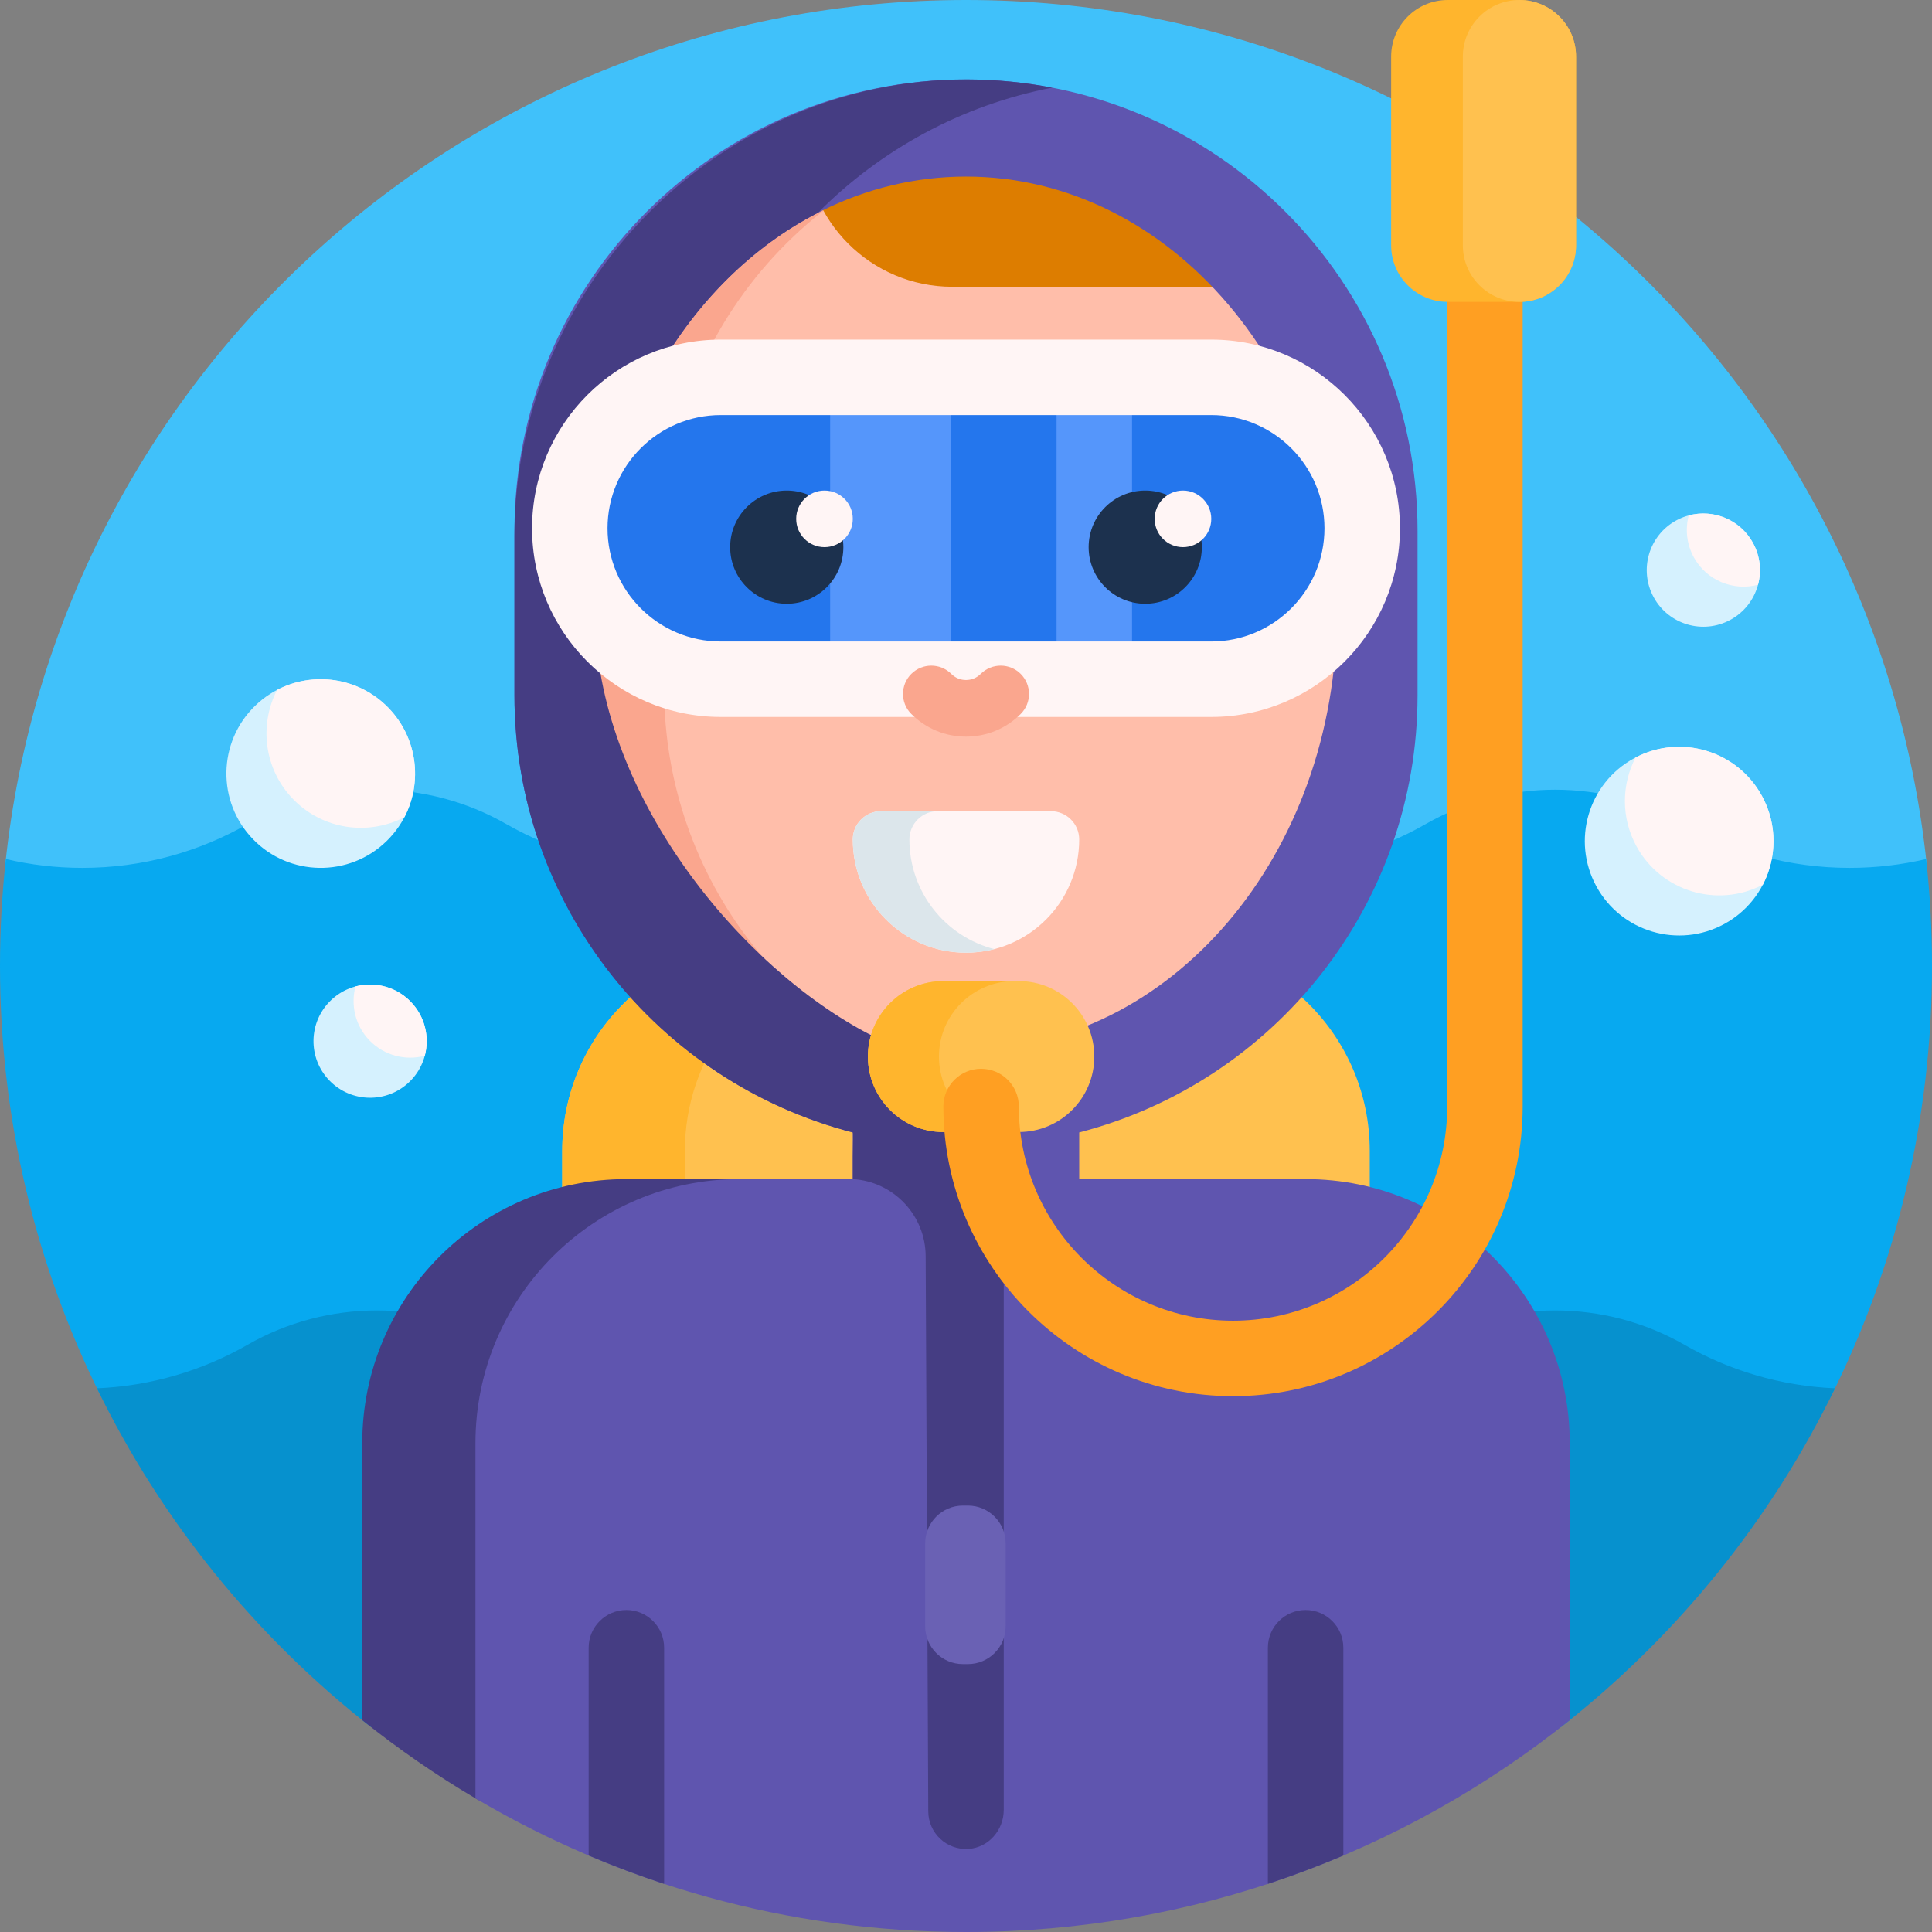 <svg id="Capa_1" enable-background="new 0 0 512 512" height="512" viewBox="0 0 512 512" width="512" xmlns="http://www.w3.org/2000/svg"><rect x="0" y="0" width="512" height="512" fill="#808080" stroke="none"/><g><path d="m11.365 240c-5.926 0-10.574-5.128-9.955-11.022 13.499-128.682 122.332-228.978 254.59-228.978s241.091 100.296 254.591 228.978c.618 5.894-4.029 11.022-9.955 11.022z" fill="#40c1fa"/><path d="m39.937 376.139c-5.456 1.139-10.98-1.627-13.454-6.62-16.953-34.21-26.483-72.752-26.483-113.519 0-9.58.526-19.037 1.552-28.344 6.511 1.533 13.301 2.344 20.28 2.344 15.927 0 30.869-4.223 43.765-11.611 21.197-12.144 47.386-12.144 68.583 0 12.895 7.388 27.836 11.611 43.764 11.611s30.869-4.223 43.764-11.611c21.197-12.144 47.386-12.144 68.583 0 12.897 7.388 27.838 11.611 43.765 11.611s30.869-4.223 43.765-11.611c21.197-12.144 47.386-12.144 68.583 0 12.896 7.388 27.837 11.611 43.764 11.611 6.979 0 13.769-.811 20.28-2.344 1.026 9.307 1.552 18.764 1.552 28.344 0 40.736-9.515 79.249-26.443 113.439-2.496 5.041-8.074 7.836-13.58 6.682-9.051-1.898-17.591-5.185-25.388-9.627-21.472-12.232-47.897-11.815-69.447.279-12.74 7.15-27.437 11.227-43.086 11.227-15.928 0-30.869-4.223-43.765-11.611-21.197-12.144-47.386-12.143-68.583 0-12.896 7.388-27.837 11.611-43.764 11.611-15.649 0-30.346-4.077-43.087-11.227-21.549-12.094-47.974-12.511-69.445-.279-7.822 4.456-16.392 7.749-25.475 9.645z" fill="#07a9f0"/><path d="m25.695 367.917c14.479-.625 28.053-4.74 39.901-11.528 21.197-12.144 47.386-12.144 68.584 0 12.895 7.387 27.836 11.611 43.764 11.611 15.927 0 30.869-4.224 43.764-11.611 21.197-12.144 47.386-12.144 68.583 0 12.897 7.387 27.838 11.611 43.765 11.611s30.868-4.224 43.764-11.611c21.197-12.144 47.386-12.144 68.584 0 11.848 6.788 25.422 10.903 39.901 11.528-17.148 35.222-42.139 65.923-72.699 89.831-43.451-33.992-98.162-54.253-157.605-54.253s-114.155 20.261-157.605 54.253c-30.562-23.909-55.553-54.609-72.701-89.831z" fill="#0691ce"/><path d="m363 305v60c0 30.375-24.624 55-55 55-24.086 0-44.555-15.482-52-37.038-7.445 21.556-27.914 37.038-52 37.038-30.376 0-55-24.625-55-55v-60c0-30.375 24.624-55 55-55 24.086 0 44.555 15.482 52 37.038 7.445-21.556 27.914-37.038 52-37.038 30.376 0 55 24.625 55 55z" fill="#ffc14f"/><path d="m220.25 417.56c-5.136 1.586-10.593 2.44-16.25 2.44-30.376 0-55-24.625-55-55v-60c0-30.375 24.624-55 55-55 5.657 0 11.114.854 16.25 2.44-22.443 6.931-38.75 27.841-38.75 52.56v60c0 24.719 16.307 45.629 38.75 52.56z" fill="#ffb52d"/><path d="m366 142.473v40c0 60.751-49.249 110-110 110-60.751 0-110-49.249-110-110v-40c0-60.751 49.249-110 110-110 60.751 0 110 49.249 110 110z" fill="#faa68e"/><path d="m366 142.473v40c0 50.792-34.425 93.543-81.216 106.195-9.023 2.44-18.545 2.44-27.568 0-46.791-12.652-81.216-55.403-81.216-106.195v-40c0-55.663 41.345-101.669 95-108.985 53.655 7.316 95 53.322 95 108.985z" fill="#ffbeaa"/><path d="m326.763 76h-74.388c-21.539 0-39-17.461-39-39h74.388c21.539 0 39 17.461 39 39z" fill="#dd7d00"/><path d="m256 252.473c-16.569 0-30-13.431-30-30 0-4.142 3.358-7.5 7.5-7.5h45c4.142 0 7.5 3.358 7.5 7.5 0 16.569-13.431 30-30 30z" fill="#fff5f5"/><path d="m263.5 251.528c-2.397.617-4.91.945-7.5.945-16.568 0-30-13.431-30-30 0-4.142 3.358-7.5 7.5-7.5h15c-4.142 0-7.5 3.358-7.5 7.5 0 13.979 9.561 25.724 22.5 29.055z" fill="#dce6eb"/><path d="m126.107 476.645c-10.544-6.22-20.603-13.175-30.107-20.793v-73.378c0-38.66 31.34-70 70-70h44c-38.66 0-70 31.34-70 70v86.215c0 7.126-7.754 11.578-13.893 7.956z" fill="#453d83"/><path d="m346 312.473h-60v-12.368c51.571-13.313 89.667-60.145 89.667-115.875v-43.515c0-66.09-53.576-119.667-119.667-119.667-66.09 0-119.667 53.576-119.667 119.667v43.515c0 55.73 38.096 102.562 89.667 115.875v12.368h-30c-38.66 0-70 31.34-70 70v94.109c38.103 22.505 82.543 35.418 130 35.418 60.541 0 116.173-21.015 160-56.148v-73.378c0-38.661-31.34-70.001-70-70.001zm-188.271-150c0-63.887 43.998-115.678 98.271-115.678 54.274 0 98.271 51.791 98.271 115.678s-43.998 115.677-98.271 115.677c-54.274 0-98.271-51.79-98.271-115.677z" fill="#5f55af"/><path d="m176 436.667v62.585c-6.797-2.234-13.468-4.745-20-7.519v-55.066c0-5.523 4.477-10 10-10s10 4.477 10 10zm170-10c-5.523 0-10 4.477-10 10v62.585c6.797-2.234 13.468-4.745 20-7.519v-55.066c0-5.523-4.477-10-10-10zm-90.665-165.121c-5.315.344-9.335 4.995-9.335 10.321v2.811c-6.895-.048-14.87-.056-15.175-.363-34.748-17.83-73.096-64.372-73.096-111.841 0-47.47 24.291-88.262 59.04-106.091 16.577-16.688 38.041-28.515 62.065-33.156-7.303-1.411-14.842-2.158-22.553-2.176-65.973-.151-119.947 55.055-119.947 121.028v42.153c0 55.73 38.096 102.562 89.667 115.875.116.003.058 3.118 0 6.221v6.147c10.806.65 19.31 9.613 19.31 20.518l.689 147.007c0 5.743 4.842 10.355 10.666 9.979 5.315-.344 9.334-4.995 9.334-10.321v-208.134c0-5.743-4.841-10.355-10.665-9.978z" fill="#453d83"/><path d="m256.508 441h-1.328c-5.523 0-10-4.477-10-10v-22c0-5.523 4.477-10 10-10h1.328c5.523 0 10 4.477 10 10v22c0 5.523-4.477 10-10 10z" fill="#6a61b4"/><path d="m67.059 222.41c-9.615-9.908-9.378-25.736.531-35.351 9.909-9.616 25.736-9.378 35.351.531 9.615 9.908 9.378 25.736-.531 35.351-9.908 9.616-25.735 9.378-35.351-.531zm391.525-58.153c7.274-3.964 9.957-13.075 5.993-20.349s-13.075-9.957-20.349-5.993-9.957 13.075-5.993 20.349c3.964 7.275 13.075 9.958 20.349 5.993zm-370.951 100.893c-5.945 5.77-6.088 15.266-.318 21.211 5.769 5.945 15.266 6.087 21.211.318 5.945-5.77 6.088-15.266.318-21.211s-15.266-6.087-21.211-.318zm379.314-54.202c-6.607-12.124-21.791-16.595-33.915-9.988s-16.595 21.792-9.989 33.915c6.607 12.124 21.792 16.596 33.915 9.988 12.124-6.607 16.596-21.791 9.989-33.915z" fill="#d5f1fe"/><path d="m467.172 234.458c-12.054 6.286-26.972 1.78-33.504-10.207-4.136-7.589-3.93-16.376-.225-23.509 12.054-6.287 26.971-1.78 33.504 10.207 4.136 7.588 3.93 16.376.225 23.509zm-1.274-79.5c.959-3.586.596-7.533-1.321-11.05-3.381-6.203-10.503-9.067-17.038-7.318-.959 3.586-.596 7.533 1.32 11.05 3.381 6.203 10.504 9.068 17.039 7.318zm-371.689 106.462c-1.31 4.925-.078 10.394 3.729 14.317 3.919 4.039 9.557 5.399 14.635 4.049 1.31-4.924.078-10.394-3.729-14.317-3.919-4.038-9.557-5.4-14.635-4.049zm12.968-44.866c4.845-9.297 3.465-21.029-4.236-28.964-7.884-8.125-19.944-9.747-29.494-4.768-4.845 9.297-3.465 21.028 4.236 28.964 7.884 8.125 19.945 9.747 29.494 4.768z" fill="#fff5f5"/><path d="m326.842 100c18.283 0 33.158 17.944 33.158 40s-14.875 40-33.158 40h-143.684c-18.283 0-33.158-17.944-33.158-40s14.875-40 33.158-40z" fill="#2476ed"/><path d="m220 100h32.107v78.597h-32.107zm60 0v78.597h20v-78.597z" fill="#5596fb"/><path d="m270 300h-20c-11.046 0-20-8.954-20-20 0-11.046 8.954-20 20-20h20c11.046 0 20 8.954 20 20 0 11.046-8.954 20-20 20z" fill="#ffc14f"/><path d="m268.833 300h-18.833c-11.046 0-20-8.954-20-20s8.954-20 20-20h18.833c-11.046 0-20 8.954-20 20s8.955 20 20 20z" fill="#ffb52d"/><path d="m403.525 10v283.237c0 42.327-34.436 76.763-76.763 76.763s-76.762-34.436-76.762-76.763c0-5.522 4.478-10 10-10s10 4.478 10 10c0 31.299 25.464 56.763 56.763 56.763s56.763-25.464 56.763-56.763v-283.237c0-5.522 4.478-10 10-10s9.999 4.478 9.999 10z" fill="#ff9f22"/><path d="m417.667 15v50c0 8.284-6.716 15-15 15h-19c-8.284 0-15-6.716-15-15v-50c0-8.284 6.716-15 15-15h19c8.284 0 15 6.716 15 15z" fill="#ffb52d"/><path d="m417.667 15v50c0 8.284-6.716 15-15 15s-15-6.716-15-15v-50c0-8.284 6.716-15 15-15s15 6.716 15 15z" fill="#ffc14f"/><path d="m321 90h-130c-27.57 0-50 22.43-50 50s22.43 50 50 50h130c27.57 0 50-22.43 50-50s-22.43-50-50-50zm0 80h-130c-16.542 0-30-13.458-30-30s13.458-30 30-30h130c16.542 0 30 13.458 30 30s-13.458 30-30 30z" fill="#fff5f5"/><path d="m223.5 145c0 8.284-6.716 15-15 15s-15-6.716-15-15 6.716-15 15-15 15 6.716 15 15zm80-15c-8.284 0-15 6.716-15 15s6.716 15 15 15 15-6.716 15-15-6.716-15-15-15z" fill="#1c314e"/><path d="m226 137.5c0 4.142-3.358 7.5-7.5 7.5s-7.5-3.358-7.5-7.5 3.358-7.5 7.5-7.5 7.5 3.358 7.5 7.5zm87.5-7.5c-4.142 0-7.5 3.358-7.5 7.5s3.358 7.5 7.5 7.5 7.5-3.358 7.5-7.5-3.358-7.5-7.5-7.5z" fill="#fff5f5"/><path d="m270.5 189.205c-3.875 3.875-9.024 6.009-14.5 6.009s-10.625-2.134-14.5-6.009c-2.929-2.93-2.929-7.678 0-10.607 2.929-2.928 7.678-2.928 10.606 0 1.042 1.042 2.424 1.616 3.893 1.616s2.851-.574 3.893-1.616c2.929-2.928 7.678-2.928 10.606 0 2.931 2.929 2.931 7.677.002 10.607z" fill="#faa68e"/></g></svg>